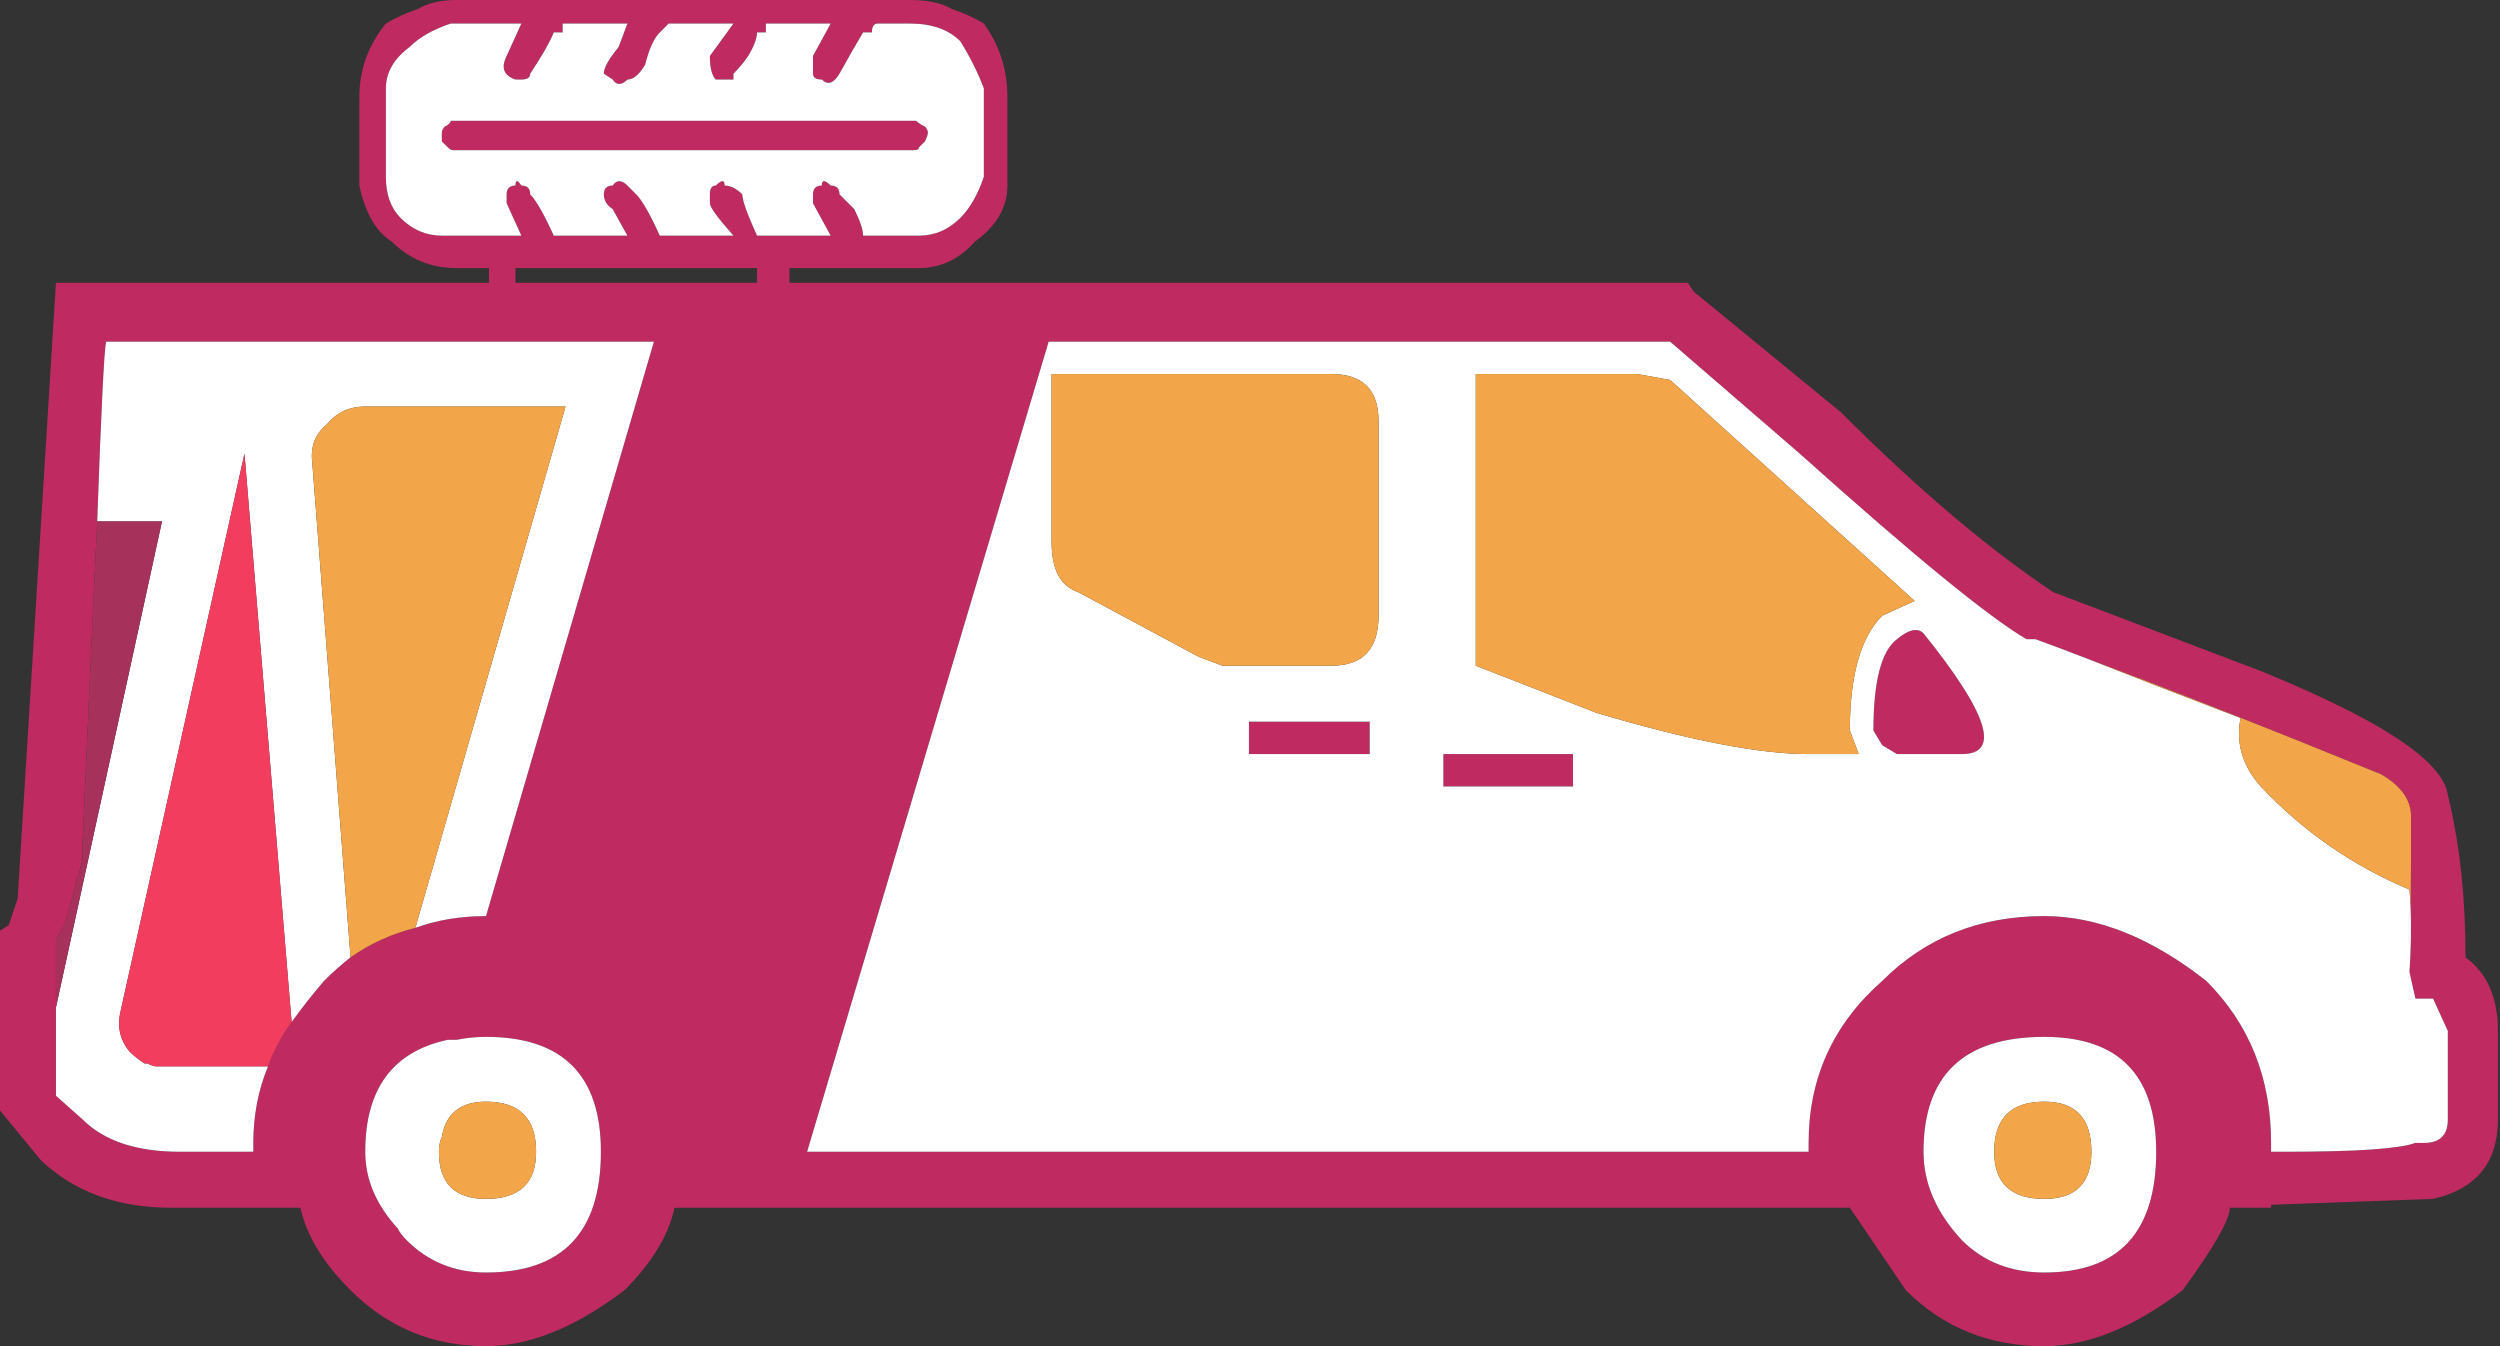 <svg width="130" height="70" viewBox="0 0 130 70" fill="none" xmlns="http://www.w3.org/2000/svg">
<rect x="0" y="0" width="130" height="70" fill="#333333" stroke="none"/>
<path d="M127.287 41.357C127.198 40.606 126.547 39.776 125.334 38.868C123.737 37.687 121.171 36.372 117.637 34.923C111.204 32.473 107.578 31.094 106.762 30.788C103.392 28.541 99.716 25.427 95.733 21.444L88.074 15.164L87.768 14.705H41.05V13.939H41.51C42.327 13.939 43.45 13.939 44.88 13.939C46.003 13.939 46.973 13.939 47.79 13.939C48.913 13.939 49.883 13.479 50.7 12.56C51.824 11.743 52.385 10.773 52.385 9.65C52.385 8.833 52.385 8.016 52.385 7.199C52.385 6.28 52.385 5.565 52.385 5.055C52.385 3.625 51.977 2.349 51.16 1.225C50.649 0.919 50.087 0.664 49.475 0.46C48.964 0.153 48.249 0 47.33 0C39.468 0 31.605 0 23.742 0C22.925 0 22.261 0.153 21.75 0.46C21.138 0.664 20.576 0.919 20.066 1.225C19.147 2.349 18.687 3.625 18.687 5.055C18.687 5.565 18.687 6.127 18.687 6.74C18.687 7.25 18.687 7.965 18.687 8.884C18.687 9.088 18.687 9.344 18.687 9.65C18.993 11.079 19.555 12.05 20.372 12.56C21.291 13.479 22.414 13.939 23.742 13.939H25.427V14.705H2.91L0.919 46.718L0.46 48.096L0 48.403V57.746L2.144 60.35C3.88 61.984 6.127 62.801 8.884 62.801H15.624C15.93 64.231 16.798 65.66 18.228 67.09C20.168 69.03 22.516 70 25.273 70C27.52 70 29.92 69.03 32.473 67.09C33.902 65.66 34.77 64.231 35.077 62.801H96.193L99.103 67.09C101.043 69.03 103.443 70 106.302 70C108.549 70 110.948 69.03 113.501 67.09C115.135 64.843 115.952 63.414 115.952 62.801H118.096V62.648L126.521 62.341C128.767 61.831 129.891 60.452 129.891 58.206V53.611C129.891 51.874 129.329 50.598 128.206 49.781C128.206 46.782 127.931 44.102 127.382 41.74C127.351 41.613 127.319 41.486 127.287 41.357ZM125.353 47.215C125.392 48.256 125.373 49.353 125.295 50.509C125.296 50.522 125.296 50.534 125.295 50.547L125.602 51.926H126.521L127.287 53.611V58.206C127.287 59.023 126.878 59.431 126.061 59.431H125.602C124.785 59.737 122.538 59.891 118.862 59.891H118.096V59.431C118.096 56.061 116.973 53.253 114.726 51.007C111.867 48.76 109.059 47.637 106.302 47.637C102.932 47.637 100.124 48.76 97.877 51.007C95.325 53.253 94.048 56.061 94.048 59.431V59.891H41.969L54.529 17.768H86.849L93.589 23.589C99.511 28.899 103.443 32.115 105.383 33.239H105.842C105.865 33.247 105.885 33.253 105.9 33.258C106.736 33.561 107.668 33.912 108.695 34.311C113.023 35.925 118.065 37.91 123.821 40.265C124.835 40.857 125.352 41.565 125.372 42.391C125.378 43.962 125.372 45.571 125.353 47.215ZM106.302 66.171C104.566 66.171 103.136 65.609 102.013 64.486C100.686 63.056 100.022 61.524 100.022 59.891C100.022 55.908 102.115 53.917 106.302 53.917C110.182 53.917 112.123 55.908 112.123 59.891C112.123 64.077 110.182 66.171 106.302 66.171ZM39.365 1.685H39.825V1.225C40.336 1.225 41.459 1.225 43.195 1.225L42.276 2.91C42.276 3.217 42.276 3.523 42.276 3.829C42.276 4.034 42.429 4.136 42.735 4.136C43.042 4.442 43.348 4.34 43.654 3.829C44.165 2.91 44.573 2.195 44.88 1.685H45.339C45.339 1.379 45.441 1.225 45.645 1.225H47.33C48.454 1.225 49.322 1.532 49.934 2.144C50.445 2.961 50.853 3.778 51.16 4.595C51.16 6.025 51.16 7.557 51.16 9.19C50.853 10.109 50.445 10.824 49.934 11.335C49.322 11.947 48.607 12.254 47.79 12.254C46.973 12.254 46.156 12.254 45.339 12.254H44.88C44.88 11.947 44.727 11.488 44.42 10.875L43.654 10.109C43.654 9.803 43.501 9.65 43.195 9.65C42.888 9.344 42.735 9.344 42.735 9.65C42.429 9.65 42.276 9.803 42.276 10.109V10.569L43.195 12.254C41.459 12.254 40.336 12.254 39.825 12.254H39.365C38.855 11.131 38.6 10.416 38.6 10.109C38.293 9.803 37.987 9.65 37.681 9.65C37.681 9.344 37.527 9.344 37.221 9.65C37.017 9.65 36.915 9.803 36.915 10.109V10.569C36.915 10.773 37.323 11.335 38.14 12.254C37.221 12.254 36.455 12.254 35.843 12.254C35.74 12.254 35.638 12.254 35.536 12.254C35.026 12.254 34.617 12.254 34.311 12.254C33.8 11.131 33.392 10.416 33.085 10.109L32.626 9.65C32.319 9.344 32.064 9.344 31.86 9.65C31.554 9.65 31.4 9.803 31.4 10.109C31.4 10.416 31.554 10.671 31.86 10.875L32.626 12.254C30.992 12.254 29.869 12.254 29.256 12.254H28.797C28.286 11.131 27.878 10.416 27.571 10.109C27.571 9.803 27.418 9.65 27.112 9.65C26.907 9.344 26.805 9.344 26.805 9.65C26.499 9.65 26.346 9.803 26.346 10.109V10.569L27.112 12.254C26.295 12.254 25.631 12.254 25.12 12.254C24.201 12.254 23.486 12.254 22.976 12.254C22.159 12.254 21.444 11.947 20.831 11.335C20.321 10.824 20.066 10.109 20.066 9.19C20.066 7.557 20.066 6.025 20.066 4.595C20.066 3.778 20.474 3.063 21.291 2.451C21.802 1.94 22.516 1.532 23.436 1.225C23.946 1.225 24.61 1.225 25.427 1.225C25.733 1.225 26.295 1.225 27.112 1.225L26.346 2.91C26.039 3.523 26.193 3.931 26.805 4.136H27.112C27.418 4.136 27.571 4.034 27.571 3.829C28.184 2.91 28.592 2.195 28.797 1.685H29.256V1.225C29.562 1.225 30.686 1.225 32.626 1.225L32.166 2.451C31.656 3.063 31.4 3.523 31.4 3.829L31.86 4.136C32.064 4.442 32.319 4.442 32.626 4.136C32.932 4.136 33.239 3.88 33.545 3.37C33.749 2.553 34.004 1.991 34.311 1.685L34.77 1.225C35.077 1.225 36.2 1.225 38.14 1.225L36.915 2.91C36.915 3.523 37.017 3.931 37.221 4.136H37.681C37.885 4.136 38.038 4.136 38.14 4.136C38.14 4.034 38.14 3.931 38.14 3.829C38.446 3.523 38.702 3.217 38.906 2.91C39.212 2.4 39.365 1.991 39.365 1.685ZM39.365 13.939V14.705H26.805V13.939H39.365ZM5.055 27.112C5.259 21.393 5.412 18.279 5.514 17.768H34.004L25.273 47.637C23.946 47.637 22.721 47.841 21.597 48.249C20.372 48.556 19.249 49.066 18.228 49.781C17.717 50.19 17.258 50.598 16.849 51.007C16.236 51.721 15.675 52.436 15.164 53.151C14.653 53.866 14.245 54.632 13.939 55.449C13.428 56.674 13.173 58.002 13.173 59.431V59.891H9.344C7.097 59.891 5.412 59.329 4.289 58.206L2.91 56.98V52.385V48.862L3.37 48.096L4.289 44.727V43.961C4.595 36.915 4.85 31.298 5.055 27.112ZM23.742 54.07C24.252 53.968 24.763 53.917 25.273 53.917C29.256 53.917 31.247 55.908 31.247 59.891C31.247 64.077 29.256 66.171 25.273 66.171C23.64 66.171 22.261 65.609 21.138 64.486C20.934 64.281 20.78 64.077 20.678 63.873C19.555 62.648 18.993 61.32 18.993 59.891C18.993 56.623 20.423 54.683 23.282 54.07C23.384 54.07 23.538 54.07 23.742 54.07ZM47.177 7.812C47.279 7.812 47.382 7.812 47.484 7.812C47.688 7.812 47.79 7.761 47.79 7.659C47.892 7.557 47.994 7.454 48.096 7.352C48.198 7.148 48.249 6.995 48.249 6.893C48.249 6.791 48.198 6.689 48.096 6.586C47.892 6.484 47.739 6.382 47.637 6.28H23.895C23.793 6.28 23.691 6.28 23.589 6.28H23.436C23.436 6.382 23.333 6.484 23.129 6.586C23.027 6.689 22.976 6.791 22.976 6.893C22.976 6.995 22.976 7.148 22.976 7.352C23.078 7.454 23.18 7.557 23.282 7.659C23.384 7.761 23.486 7.812 23.589 7.812H47.177ZM71.225 39.212V37.527H64.945V39.212H71.225ZM75.055 39.212V40.897H81.794V39.212H75.055ZM100.022 32.932C99.716 32.626 99.256 32.728 98.643 33.239C97.826 33.851 97.418 35.434 97.418 37.987L97.877 38.753L98.643 39.212H102.013C104.055 39.212 103.392 37.119 100.022 32.932Z" fill="#BF2A61"/>
<path d="M25.273 53.917C24.763 53.917 24.252 53.968 23.742 54.07C23.537 54.07 23.384 54.07 23.282 54.07C20.423 54.683 18.993 56.623 18.993 59.891C18.993 61.32 19.555 62.648 20.678 63.873C20.78 64.077 20.933 64.281 21.138 64.486C22.261 65.609 23.64 66.171 25.273 66.171C29.256 66.171 31.247 64.077 31.247 59.891C31.247 55.908 29.256 53.917 25.273 53.917ZM25.273 57.287C27.009 57.287 27.877 58.155 27.877 59.891C27.877 61.524 27.009 62.341 25.273 62.341C23.64 62.341 22.823 61.524 22.823 59.891C22.823 59.584 22.874 59.329 22.976 59.125C23.18 57.899 23.946 57.287 25.273 57.287ZM16.236 24.048C16.134 23.231 16.389 22.567 17.002 22.057C17.513 21.444 18.176 21.138 18.993 21.138H29.409L21.597 48.249C22.721 47.841 23.946 47.637 25.273 47.637L34.004 17.768H5.514C5.412 18.279 5.259 21.393 5.055 27.112H8.424L2.91 52.385V56.98L4.289 58.206C5.412 59.329 7.097 59.891 9.343 59.891H13.173V59.431C13.173 58.002 13.428 56.674 13.939 55.449H8.424C8.322 55.449 8.22 55.449 8.118 55.449C8.016 55.449 7.863 55.398 7.659 55.295H7.505C7.199 55.091 6.944 54.887 6.739 54.683C6.229 54.07 6.076 53.355 6.28 52.538L12.713 23.589L15.164 53.151C15.675 52.436 16.236 51.721 16.849 51.007C17.257 50.598 17.717 50.19 18.227 49.781L16.236 24.048ZM39.825 1.685H39.365C39.365 1.991 39.212 2.4 38.906 2.91C38.702 3.217 38.446 3.523 38.14 3.829C38.14 3.931 38.14 4.034 38.14 4.136C38.038 4.136 37.885 4.136 37.68 4.136H37.221C37.017 3.931 36.914 3.523 36.914 2.91L38.14 1.225C36.2 1.225 35.077 1.225 34.77 1.225L34.311 1.685C34.004 1.991 33.749 2.553 33.545 3.37C33.238 3.88 32.932 4.136 32.626 4.136C32.319 4.442 32.064 4.442 31.86 4.136L31.4 3.829C31.4 3.523 31.656 3.063 32.166 2.451L32.626 1.225C30.686 1.225 29.562 1.225 29.256 1.225V1.685H28.796C28.592 2.195 28.184 2.91 27.571 3.829C27.571 4.034 27.418 4.136 27.111 4.136H26.805C26.192 3.931 26.039 3.523 26.346 2.91L27.111 1.225C26.294 1.225 25.733 1.225 25.427 1.225C24.61 1.225 23.946 1.225 23.435 1.225C22.516 1.532 21.802 1.94 21.291 2.451C20.474 3.063 20.066 3.778 20.066 4.595C20.066 6.025 20.066 7.557 20.066 9.19C20.066 10.109 20.321 10.824 20.831 11.335C21.444 11.947 22.159 12.254 22.976 12.254C23.486 12.254 24.201 12.254 25.12 12.254C25.631 12.254 26.294 12.254 27.111 12.254L26.346 10.569V10.109C26.346 9.803 26.499 9.65 26.805 9.65C26.805 9.344 26.907 9.344 27.111 9.65C27.418 9.65 27.571 9.803 27.571 10.109C27.877 10.416 28.286 11.131 28.796 12.254H29.256C29.869 12.254 30.992 12.254 32.626 12.254L31.86 10.875C31.553 10.671 31.4 10.416 31.4 10.109C31.4 9.803 31.553 9.65 31.86 9.65C32.064 9.344 32.319 9.344 32.626 9.65L33.085 10.109C33.392 10.416 33.8 11.131 34.311 12.254C34.617 12.254 35.025 12.254 35.536 12.254C35.638 12.254 35.74 12.254 35.842 12.254C36.455 12.254 37.221 12.254 38.14 12.254C37.323 11.335 36.914 10.773 36.914 10.569V10.109C36.914 9.803 37.017 9.65 37.221 9.65C37.527 9.344 37.68 9.344 37.68 9.65C37.987 9.65 38.293 9.803 38.599 10.109C38.599 10.416 38.855 11.131 39.365 12.254H39.825C40.335 12.254 41.459 12.254 43.195 12.254L42.276 10.569V10.109C42.276 9.803 42.429 9.65 42.735 9.65C42.735 9.344 42.888 9.344 43.195 9.65C43.501 9.65 43.654 9.803 43.654 10.109L44.42 10.875C44.726 11.488 44.88 11.947 44.88 12.254H45.339C46.156 12.254 46.973 12.254 47.79 12.254C48.607 12.254 49.322 11.947 49.934 11.335C50.445 10.824 50.853 10.109 51.16 9.19C51.16 7.557 51.16 6.025 51.16 4.595C50.853 3.778 50.445 2.961 49.934 2.144C49.322 1.532 48.454 1.225 47.33 1.225H45.645C45.441 1.225 45.339 1.379 45.339 1.685H44.88C44.573 2.195 44.165 2.91 43.654 3.829C43.348 4.34 43.041 4.442 42.735 4.136C42.429 4.136 42.276 4.034 42.276 3.829C42.276 3.523 42.276 3.217 42.276 2.91L43.195 1.225C41.459 1.225 40.335 1.225 39.825 1.225V1.685ZM47.483 7.812C47.381 7.812 47.279 7.812 47.177 7.812H23.588C23.486 7.812 23.384 7.761 23.282 7.659C23.18 7.557 23.078 7.454 22.976 7.352C22.976 7.148 22.976 6.995 22.976 6.893C22.976 6.791 23.027 6.689 23.129 6.586C23.333 6.484 23.435 6.382 23.435 6.28H23.588C23.691 6.28 23.793 6.28 23.895 6.28H47.637C47.739 6.382 47.892 6.484 48.096 6.586C48.198 6.689 48.249 6.791 48.249 6.893C48.249 6.995 48.198 7.148 48.096 7.352C47.994 7.454 47.892 7.557 47.79 7.659C47.79 7.761 47.688 7.812 47.483 7.812ZM102.013 64.486C103.136 65.609 104.566 66.171 106.302 66.171C110.182 66.171 112.122 64.077 112.122 59.891C112.122 55.908 110.182 53.917 106.302 53.917C102.115 53.917 100.022 55.908 100.022 59.891C100.022 61.524 100.686 63.056 102.013 64.486ZM103.698 59.891C103.698 58.155 104.566 57.287 106.302 57.287C107.936 57.287 108.753 58.155 108.753 59.891C108.753 61.524 107.936 62.341 106.302 62.341C104.566 62.341 103.698 61.524 103.698 59.891ZM125.295 50.509C125.373 49.353 125.392 48.256 125.353 47.215C125.339 46.891 125.319 46.572 125.295 46.258C122.349 45.02 119.789 43.252 117.617 40.955C116.621 39.882 116.251 38.676 116.507 37.336C113.439 36.166 110.835 35.158 108.695 34.311C107.668 33.912 106.736 33.561 105.9 33.258C105.884 33.253 105.865 33.247 105.842 33.239H105.383C103.443 32.115 99.511 28.899 93.588 23.589L86.849 17.768H54.529L41.969 59.891H94.048V59.431C94.048 56.061 95.325 53.253 97.877 51.007C100.124 48.76 102.932 47.637 106.302 47.637C109.059 47.637 111.867 48.76 114.726 51.007C116.973 53.253 118.096 56.061 118.096 59.431V59.891H118.862C122.538 59.891 124.785 59.737 125.602 59.431H126.061C126.878 59.431 127.287 59.023 127.287 58.206V53.611L126.521 51.926H125.602L125.295 50.547C125.296 50.534 125.296 50.522 125.295 50.509ZM99.562 31.247L97.877 32.013C96.754 33.136 96.192 35.128 96.192 37.987L96.652 39.212H94.048C91.495 39.212 87.819 38.497 83.02 37.068L76.74 34.617V19.453H85.164L86.849 19.759L99.562 31.247ZM98.643 33.239C99.256 32.728 99.715 32.626 100.022 32.932C103.392 37.119 104.055 39.212 102.013 39.212H98.643L97.877 38.753L97.418 37.987C97.418 35.434 97.826 33.851 98.643 33.239ZM71.685 21.904V32.013C71.685 33.749 70.868 34.617 69.234 34.617H63.567L62.341 34.157L56.061 30.788C55.142 30.481 54.683 29.613 54.683 28.184V19.453H69.234C70.868 19.453 71.685 20.27 71.685 21.904ZM75.055 40.897V39.212H81.794V40.897H75.055ZM71.225 37.527V39.212H64.945V37.527H71.225Z" fill="white"/>
<path d="M27.878 59.891C27.878 58.155 27.01 57.287 25.274 57.287C23.946 57.287 23.181 57.899 22.976 59.125C22.874 59.329 22.823 59.584 22.823 59.891C22.823 61.524 23.64 62.341 25.274 62.341C27.01 62.341 27.878 61.524 27.878 59.891ZM17.003 22.057C16.39 22.567 16.135 23.231 16.237 24.048L18.228 49.781C19.249 49.066 20.372 48.556 21.598 48.249L29.41 21.138H18.994C18.177 21.138 17.513 21.444 17.003 22.057ZM106.302 57.287C104.566 57.287 103.698 58.155 103.698 59.891C103.698 61.524 104.566 62.341 106.302 62.341C107.936 62.341 108.753 61.524 108.753 59.891C108.753 58.155 107.936 57.287 106.302 57.287ZM125.296 46.258C125.32 46.572 125.339 46.891 125.353 47.215C125.372 45.571 125.378 43.962 125.372 42.391C125.352 41.565 124.835 40.857 123.822 40.265C118.065 37.91 113.023 35.925 108.696 34.311C110.835 35.158 113.439 36.166 116.508 37.336C116.251 38.676 116.621 39.882 117.618 40.955C119.79 43.252 122.349 45.02 125.296 46.258ZM71.685 32.013V21.904C71.685 20.27 70.868 19.453 69.234 19.453H54.683V28.184C54.683 29.613 55.143 30.481 56.062 30.788L62.342 34.157L63.567 34.617H69.234C70.868 34.617 71.685 33.749 71.685 32.013ZM97.878 32.013L99.563 31.247L86.849 19.759L85.165 19.453H76.74V34.617L83.02 37.068C87.82 38.497 91.496 39.212 94.049 39.212H96.653L96.193 37.987C96.193 35.128 96.755 33.136 97.878 32.013Z" fill="#F2A649"/>
<path d="M12.713 23.589L6.28 52.538C6.076 53.355 6.229 54.07 6.739 54.683C6.944 54.887 7.199 55.091 7.505 55.295H7.658C7.863 55.398 8.016 55.449 8.118 55.449C8.22 55.449 8.322 55.449 8.424 55.449H13.939C14.245 54.632 14.653 53.866 15.164 53.151L12.713 23.589Z" fill="#F23D5E"/>
<path d="M8.424 27.112H5.055C4.85 31.298 4.595 36.915 4.289 43.961V44.727L3.37 48.096L2.91 48.862V52.385L8.424 27.112Z" fill="#A6325C"/>
</svg>
